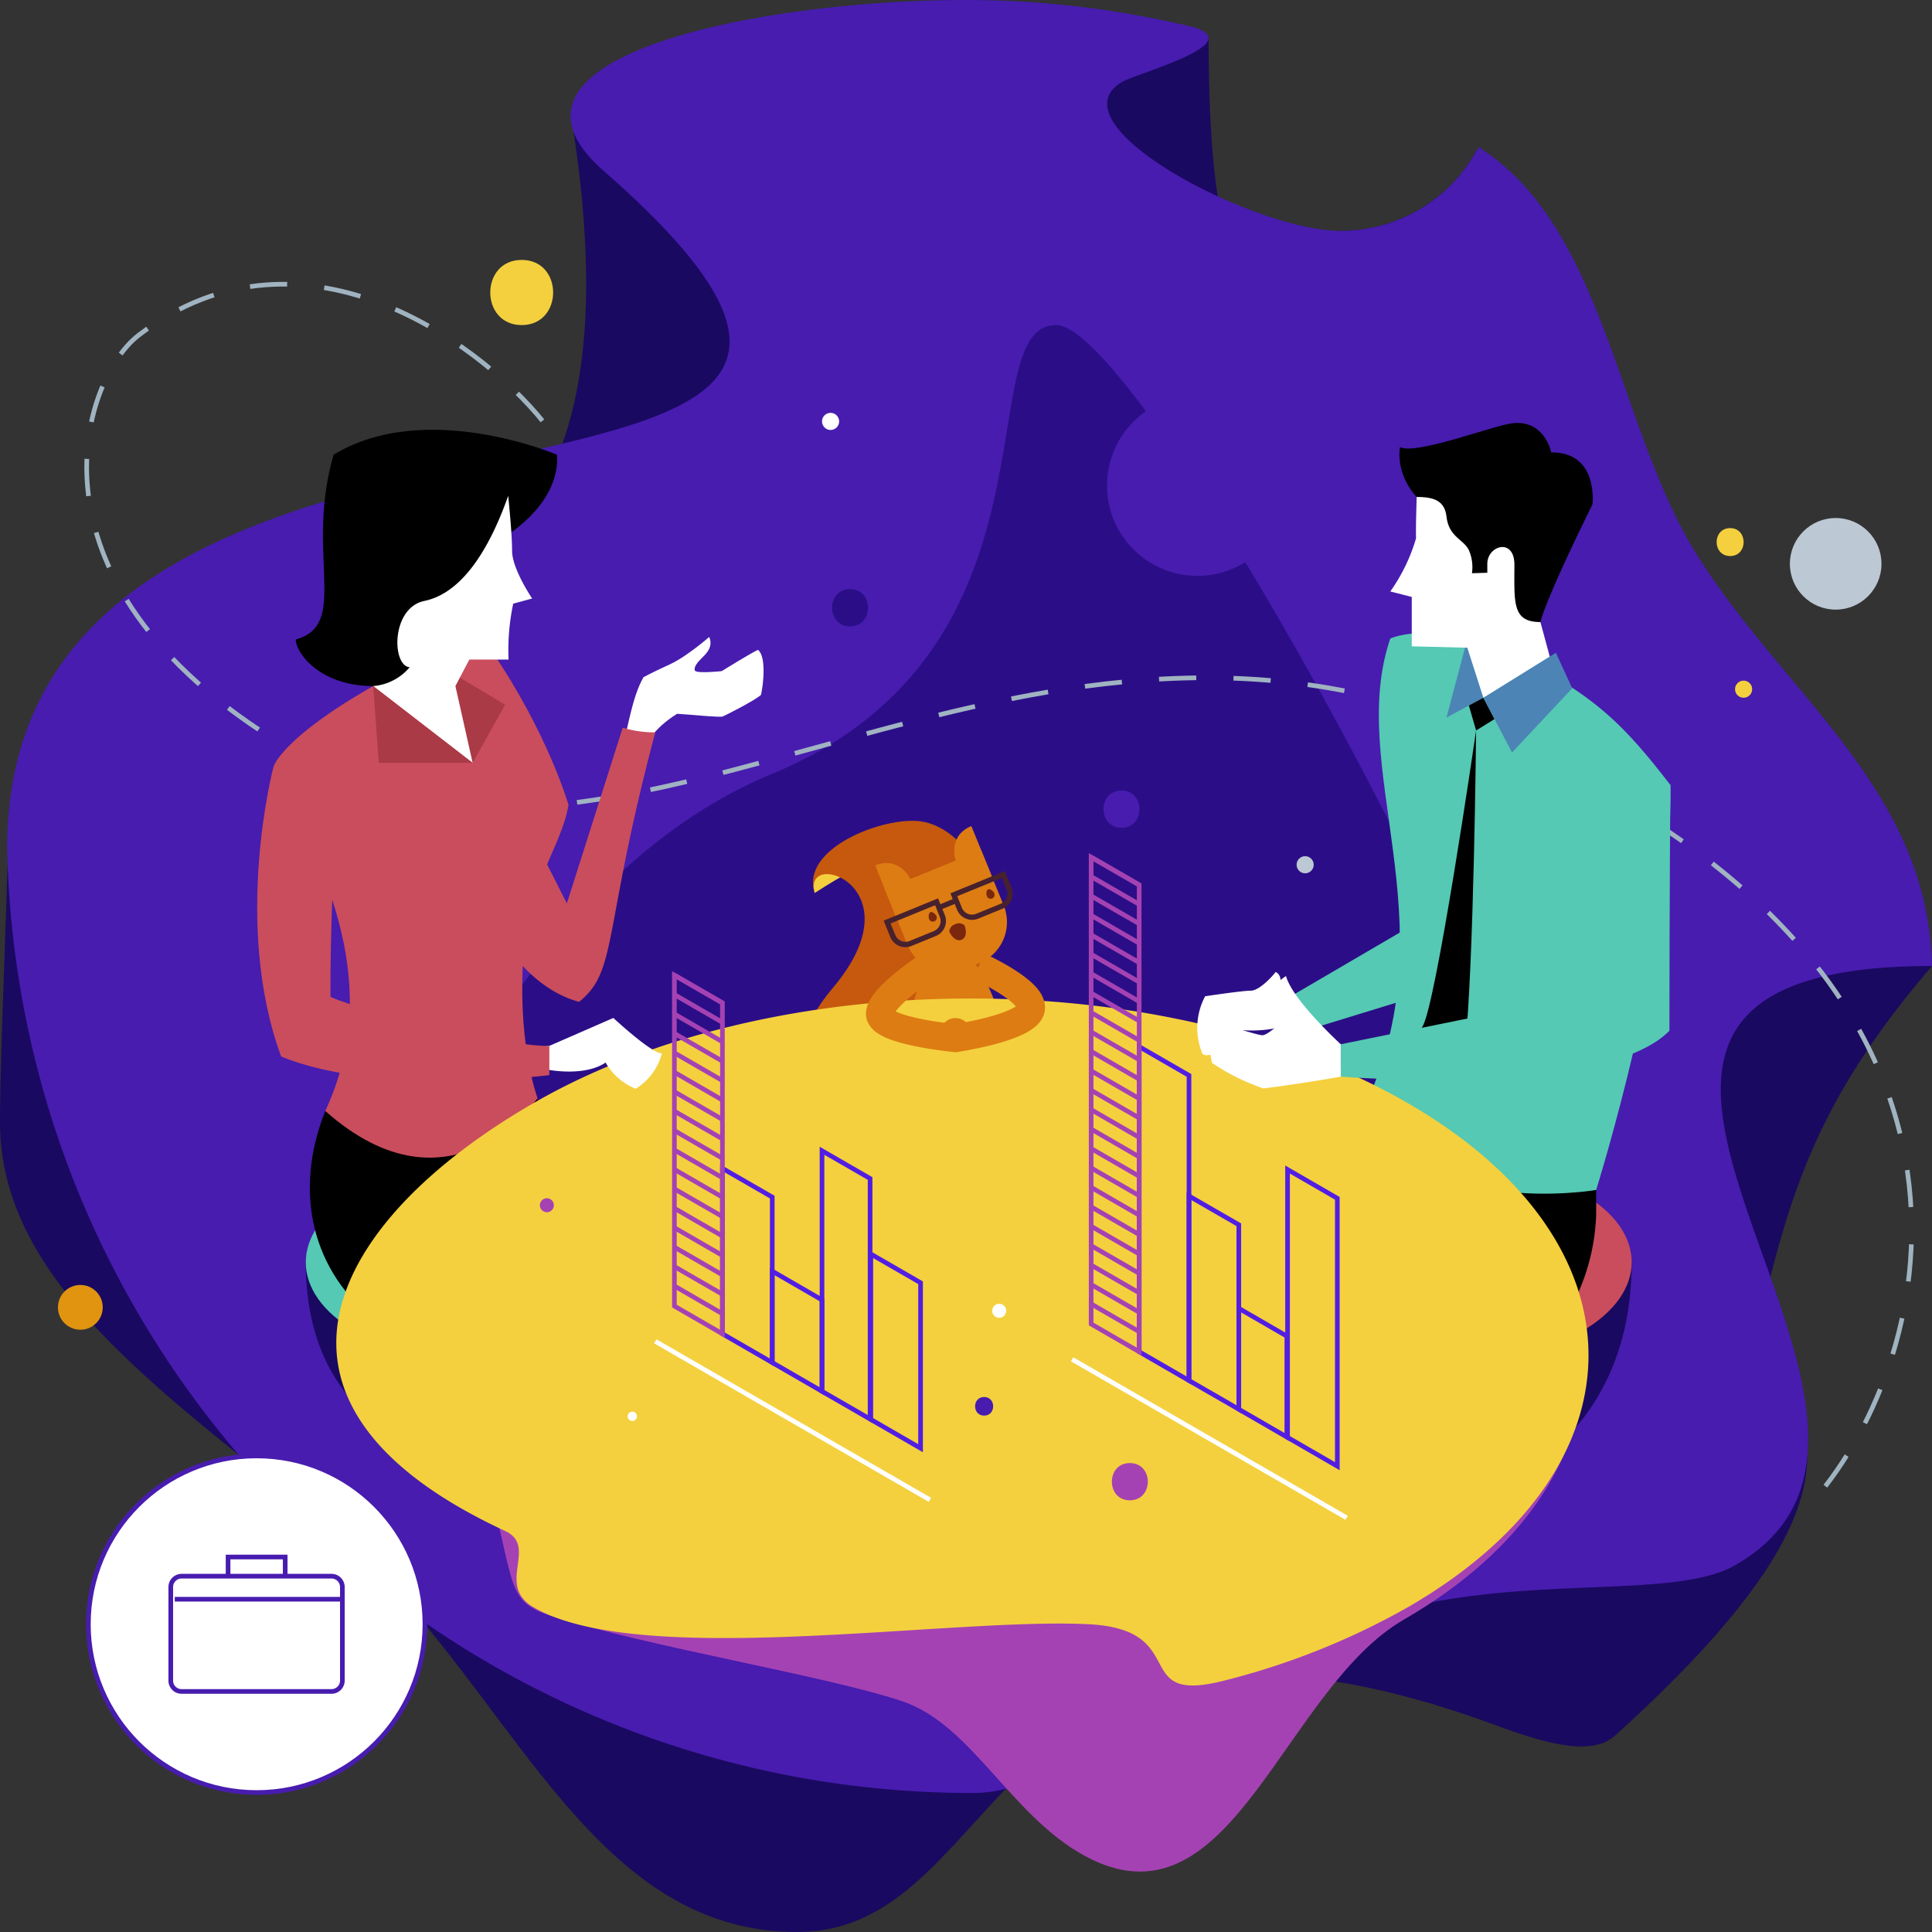 <svg xmlns="http://www.w3.org/2000/svg" viewBox="0 0 415 415"><rect x="0" y="0" width="415" height="415" fill="#333333" stroke="none"/><defs><style>.cls-1{fill:#1a0960;}.cls-2{fill:#471caf;}.cls-3{fill:#2b0e87;}.cls-15,.cls-16,.cls-17,.cls-18,.cls-19,.cls-4{fill:none;}.cls-4{stroke:#a0b3c1;stroke-dasharray:8;}.cls-12,.cls-15,.cls-16,.cls-17,.cls-18,.cls-19,.cls-4{stroke-miterlimit:10;}.cls-12,.cls-5{fill:#fff;}.cls-6{fill:#55c9b3;}.cls-7{fill:#ca4d5d;}.cls-8{fill:#f4d03e;}.cls-9{fill:#c6590e;}.cls-10{fill:#dd7c12;}.cls-11{fill:#ab3a47;}.cls-12,.cls-19{stroke:#471caf;}.cls-13{fill:#a542b3;}.cls-14{fill:#4b84b5;}.cls-15{stroke:#dd7c12;stroke-width:6px;}.cls-16{stroke:#521ee2;}.cls-17{stroke:#a542b3;}.cls-18{stroke:#fff;}.cls-20{fill:#bcc8d3;}.cls-21{fill:#e09410;}.cls-22{fill:#7a270e;}.cls-23{fill:#47212d;}</style></defs><title>business</title><g id="business"><path class="cls-1" d="M317.59,31.6a33.36,33.36,0,0,1-29.61,18c-18.44,0-4,16.06-20.37,7.59-3.54-1.83-8-11.55-8-49.1C243.94,4.3,224.3,0,207.5,0c-31.39,0-58.25,11.84-84.92,24.31C148.43,182.09,15.61,106,1.91,174.11,1.53,194.17,0,227.08,0,241c0,33.53,32.67,56.56,70,86.43C108.51,358.24,124.26,415,171.23,415c46.3,0,41.18-84.72,150.61-44.21,13.68,5.06,21,5.72,25.16,1.95,32.56-29.44,41.21-47.18,41.21-60,0-16-16.57-1.15-12.28-20,7.61-33.47,12.45-54.19,39.07-85.24-6.83-30.53-24.71-37.75-49.64-72C349.75,114.07,340.12,45.73,317.59,31.6Z"/><path class="cls-2" d="M1.53,182.27C4,294.73,95.92,385.15,209,385.15c21.93,0,55-30.71,93.37-39.87,28.08-6.71,57.84-1.93,70.23-9C428.47,304.59,309.72,207.5,415,207.5c-.84-38.17-32-58.43-50.82-88.85C347.43,91.52,344.6,48.54,317.59,31.6a33.36,33.36,0,0,1-29.61,18c-18.44,0-62.07-22.76-47.08-31.93,3.11-1.89,27.41-8.31,15.36-11.86A207.81,207.81,0,0,0,207.5,0c-43.43,0-106.21,11.87-77.83,36.71C234.28,128.32,1.53,62.45,1.53,182.27Z"/><path class="cls-3" d="M76.26,285.89s25.22-93.12,89.62-119.68,41.87-96.38,61-96.38,113.4,173.09,113,216.06S76.26,285.89,76.26,285.89Z"/><path class="cls-1" d="M350.49,271.14c0,38.23-29.46,48.1-29.46,48.1l-223.81-6.5s-31.54-3.9-31.54-41.6S350.49,271.14,350.49,271.14Z"/><path class="cls-4" d="M392.1,319.24c26.41-34.09,41.18-114.43-75-162.33-98.45-40.58-181.5,43.84-249.53,7C1.94,128.32,17,81.78,29.79,72c36-27.56,75.88,3.59,88.22,20.31"/><path class="cls-5" d="M138.23,145.46s2.07-1.13,5.68-2.77,8.43-5.87,8.43-5.87c.88,2-.49,3.48-1.46,4.4s-1.94,2.09-1.61,2.81,5.75.13,5.75.13,6.31-3.9,7.79-4.57c1.78,1.32,1.22,7.2.66,9.67-1.37,1.24-7.37,4.26-8.21,4.64-.52.23-5.12-.24-9.82-.58-5.38,3.42-6.41,6.28-7.3,8.11-3.93,8.13-7.15,5-4.07-2.77C134.91,156.53,135.76,149.73,138.23,145.46Z"/><path class="cls-6" d="M127.35,285.89c-14.11,8.15-37,8.15-51.09,0-7.05-4.07-10.58-9.41-10.58-14.75s3.53-10.67,10.58-14.74c14.11-8.15,37-8.15,51.09,0,7.05,4.07,10.58,9.41,10.58,14.74S134.4,281.82,127.35,285.89Z"/><path class="cls-7" d="M288.82,285.89c14.11,8.15,37,8.15,51.09,0,7-4.07,10.58-9.41,10.58-14.75S347,260.47,339.91,256.4c-14.11-8.15-37-8.15-51.09,0-7.05,4.07-10.58,9.41-10.58,14.74S281.77,281.82,288.82,285.89Z"/><path class="cls-7" d="M108.51,167.84l13.25,26.22,12-37.75a23.11,23.11,0,0,0,7,1c-11.41,42.94-8,51.21-16.38,57.89-10.09-2.73-15.87-12.56-15.87-12.56Z"/><path class="cls-8" d="M175,191.82c26.2-17,11.09,3.28,10.7-1.44s-6.32-5.37-6.32-5.37S173.44,187.15,175,191.82Z"/><path class="cls-9" d="M199.75,260.05s-3.35,4.06-17.14-5.52c-11.88-8.26-17.3-26.34-3.81-42.21,18.68-22-6.65-30.27-3.77-20.5-3.25-9.6,14.79-16.46,22.68-15.4,9.93,1.33,20.72,16.73,10.78,36.9S191.75,259.75,199.75,260.05Z"/><path class="cls-10" d="M191.73,240.29s2.84-36,12.76-36.33,15.43,36.33,15.43,36.33Z"/><path d="M304.3,106.75s-4.49-4.49-3.58-10.71c3.36,1.75,19.79-4.54,23.92-5.09,7.16-1,8.57,6.23,8.57,6.23,10.22-.1,8.86,11.15,8.86,11.15-10.69,21.67-11.18,25.29-11.18,25.29,0,2.34-7.3,3.53-7.3,3.53l-16.67-12.5Z"/><path d="M69.87,238.64c-14,35.15,17.07,68.6,79.28,50.64s-35.23-53.57-35.23-53.57Z"/><path class="cls-7" d="M58.75,164.69s1.64-6.06,21.41-17.32c1.32-.75,2.57-1.94,4.22-2.33,19-4.46,21.13-5.37,21.13-5.37,12.29,18,16.61,33.26,16.61,33.26-1.65,9.5-9,16.92-9.83,34.67s3.18,28.29,3.18,28.29S97,262.71,69.87,238.64C82.32,211.86,70.31,187.58,58.75,164.69Z"/><polygon class="cls-11" points="97.82 147.37 101.53 163.87 108.5 151.37 92.64 141.88 97.82 147.37"/><path d="M342.86,255.64v5.44c-1.2,30.41-31.24,46.56-44.75,46.56s-21.52-62.45-21.52-62.45h63.22Z"/><path d="M80.16,147.37c-11.47,0-16.63-7.15-16.63-10,11.68-3.24,1.93-18.25,8.12-39.69,19.81-12.06,48,0,48,0,.72,11.35-12.56,18.43-12.56,18.43l-18.58,35.3Z"/><path class="cls-6" d="M298.64,137.15s10.85-5,30.23,5.37C343,150.08,349,155.88,358.8,168.61c.78,33.72-15.94,87-15.94,87s-39.73,6.79-49.11-19.24C311.18,197.23,289.21,164.87,298.64,137.15Z"/><circle class="cls-12" cx="55.13" cy="348.89" r="36.15"/><path class="cls-13" d="M301.61,347.86c-25.71,14.84-36.79,66.24-67.12,51.55-16.87-8.18-25.36-28.9-40.75-34-16.44-5.49-54.56-11.64-75.51-18.35-9.11-2.92-7.7-6.49-12.43-24.85-7.57-29.44-27.91-63.17,9.59-84.82,51.42-29.69,134.8-29.69,186.22,0S353,318.17,301.61,347.86Z"/><path class="cls-8" d="M302.34,345.28a158.16,158.16,0,0,1-39.15,15.66c-20.9,5.45-6.91-10.93-29.36-12.05-30-1.5-96.19,9.66-119.17-3.61-8.32-4.8,1.06-13.07-6.15-16.42C49,301.27,71.14,262,114.66,236.92c51.82-29.92,135.85-29.92,187.68,0S354.17,315.36,302.34,345.28Z"/><polygon class="cls-14" points="318.63 149.88 310.71 154.13 316.34 132.92 317.18 139.13 318.63 149.88"/><polygon class="cls-6" points="280.59 221.31 304.54 213.96 304.54 198.06 276.92 214.21 280.59 221.31"/><polygon points="315.52 151.55 317.07 156.91 321.03 154.46 318.63 149.88 315.52 151.55"/><path d="M317.07,156.91s-8.85,61-11.68,63.83l3.14,7.55,6.14-3.15C316.61,207.54,317.07,156.91,317.07,156.91Z"/><path class="cls-5" d="M316.18,123.13l3.3-.1v-1.91c0-3.91,5.68-5.65,5.82,0,0,8.26-.56,12.5,5.59,12.5l2.32,8.59-14.58,7.67-3.45-10.75-11.93-.3V128.22l-4.61-1.17a38.33,38.33,0,0,0,5.53-11.42c-.07-2.57.08-6.27.13-8.88,3.73,0,6,.81,6.41,4.2.52,4.45,3.68,4.87,4.81,7.23A9.16,9.16,0,0,1,316.18,123.13Z"/><path class="cls-5" d="M80.16,147.37l21.36,16.5-3.7-16.5,3-5.7h8.42a47.9,47.9,0,0,1,1-12l4.07-1.11S110,122.22,110,118.33s-.84-11.82-.84-11.82c-4.71,13.32-10.82,21.09-18,22.57S84.13,143,88,143.33A11.45,11.45,0,0,1,80.16,147.37Z"/><polygon class="cls-11" points="101.53 163.87 81.37 163.87 80.16 147.37 101.53 163.87"/><path class="cls-14" d="M318.63,149.88l6.16,11.76,12.93-13.8c-2.38-5.19-3.51-7.63-3.51-7.63Z"/><path class="cls-15" d="M200,207.1s-11,7-11,10.7S205.24,223,205.24,223s14.82-2.18,16.15-6-11.16-9.44-11.16-9.44"/><path class="cls-10" d="M208.55,222c0,1.83-1.48,1.31-3.31,1.31s-3.31.52-3.31-1.31a3.31,3.31,0,1,1,6.62,0Z"/><polygon class="cls-16" points="186.9 253.15 176.57 247.19 176.57 298.86 186.9 304.82 186.9 253.15"/><polygon class="cls-16" points="165.88 257.14 155.18 250.97 155.18 286.51 165.88 292.68 165.88 257.14"/><polygon class="cls-16" points="197.74 275.54 187.05 269.37 187.05 304.9 197.74 311.08 197.74 275.54"/><polygon class="cls-16" points="176.57 279.23 165.88 273.05 165.88 292.68 176.57 298.86 176.57 279.23"/><polygon class="cls-17" points="155.18 215.43 144.86 209.47 144.86 280.55 155.18 286.51 155.18 215.43"/><line class="cls-17" x1="155.18" y1="215.43" x2="144.86" y2="209.47"/><line class="cls-17" x1="155.18" y1="219.61" x2="144.86" y2="213.64"/><line class="cls-17" x1="155.18" y1="223.78" x2="144.86" y2="217.82"/><line class="cls-17" x1="155.18" y1="227.95" x2="144.86" y2="221.99"/><line class="cls-17" x1="155.18" y1="232.12" x2="144.86" y2="226.16"/><line class="cls-17" x1="155.18" y1="236.3" x2="144.86" y2="230.33"/><line class="cls-17" x1="155.18" y1="240.47" x2="144.86" y2="234.51"/><line class="cls-17" x1="155.18" y1="244.64" x2="144.86" y2="238.68"/><line class="cls-17" x1="155.18" y1="248.81" x2="144.86" y2="242.85"/><line class="cls-17" x1="155.18" y1="252.99" x2="144.86" y2="247.02"/><line class="cls-17" x1="155.18" y1="257.16" x2="144.86" y2="251.2"/><line class="cls-17" x1="155.18" y1="261.33" x2="144.86" y2="255.37"/><line class="cls-17" x1="155.18" y1="265.51" x2="144.86" y2="259.54"/><line class="cls-17" x1="155.18" y1="269.68" x2="144.86" y2="263.72"/><line class="cls-17" x1="155.18" y1="273.85" x2="144.86" y2="267.89"/><line class="cls-17" x1="155.18" y1="278.02" x2="144.86" y2="272.06"/><line class="cls-17" x1="155.18" y1="282.2" x2="144.86" y2="276.23"/><line class="cls-18" x1="140.76" y1="288.12" x2="199.74" y2="322.17"/><polygon class="cls-16" points="276.42 287.01 266.1 281.04 266.1 302.71 276.42 308.68 276.42 287.01"/><polygon class="cls-16" points="255.4 231 244.7 224.83 244.7 290.36 255.4 296.54 255.4 231"/><polygon class="cls-16" points="287.26 257.4 276.57 251.22 276.57 308.76 287.26 314.94 287.26 257.4"/><polygon class="cls-16" points="266.1 263.08 255.4 256.91 255.4 296.54 266.1 302.71 266.1 263.08"/><polygon class="cls-17" points="244.7 190.08 234.38 184.12 234.38 284.4 244.7 290.36 244.7 190.08"/><line class="cls-17" x1="244.7" y1="219.29" x2="234.38" y2="213.33"/><line class="cls-17" x1="244.7" y1="223.46" x2="234.38" y2="217.5"/><line class="cls-17" x1="244.7" y1="215.12" x2="234.38" y2="209.15"/><line class="cls-17" x1="244.7" y1="210.94" x2="234.38" y2="204.98"/><line class="cls-17" x1="244.7" y1="206.77" x2="234.38" y2="200.81"/><line class="cls-17" x1="244.7" y1="202.6" x2="234.38" y2="196.63"/><line class="cls-17" x1="244.7" y1="198.42" x2="234.38" y2="192.46"/><line class="cls-17" x1="244.7" y1="194.25" x2="234.38" y2="188.29"/><line class="cls-17" x1="244.7" y1="190.08" x2="234.38" y2="184.12"/><line class="cls-17" x1="244.7" y1="227.63" x2="234.38" y2="221.67"/><line class="cls-17" x1="244.7" y1="231.81" x2="234.38" y2="225.84"/><line class="cls-17" x1="244.7" y1="235.98" x2="234.38" y2="230.02"/><line class="cls-17" x1="244.7" y1="240.15" x2="234.38" y2="234.19"/><line class="cls-17" x1="244.7" y1="244.32" x2="234.38" y2="238.36"/><line class="cls-17" x1="244.7" y1="248.5" x2="234.38" y2="242.53"/><line class="cls-17" x1="244.7" y1="252.67" x2="234.38" y2="246.71"/><line class="cls-17" x1="244.7" y1="256.84" x2="234.38" y2="250.88"/><line class="cls-17" x1="244.7" y1="261.02" x2="234.38" y2="255.05"/><line class="cls-17" x1="244.7" y1="265.19" x2="234.38" y2="259.23"/><line class="cls-17" x1="244.7" y1="269.36" x2="234.38" y2="263.4"/><line class="cls-17" x1="244.7" y1="273.53" x2="234.38" y2="267.57"/><line class="cls-17" x1="244.7" y1="277.71" x2="234.38" y2="271.74"/><line class="cls-17" x1="244.7" y1="281.88" x2="234.38" y2="275.92"/><line class="cls-17" x1="244.7" y1="286.05" x2="234.38" y2="280.09"/><line class="cls-18" x1="230.29" y1="291.98" x2="289.26" y2="326.03"/><path class="cls-6" d="M358.8,168.61s-.2,26.81-.2,52.8c-14.2,14.47-70.62,9.85-70.62,9.85v-6.95l50.15-10.18C338.11,186.32,349.87,167.05,358.8,168.61Z"/><path class="cls-5" d="M275.08,211.51s.32-2.17-1.08-2.71c-.64.87-3.47,4-5.33,4s-9.8,1.2-9.8,1.2a14.45,14.45,0,0,0-.55,12.42c.77.54,2.18,0,2.18,0l1.75-3.49,4.7-1.64c7.55.49,11.56-2,11.56-2L276.3,215l-1.22-3.48"/><path class="cls-5" d="M288,231.26v-6.95s-10.38-9.5-11.76-14.65c-2.18,1.39-3.09,3-2.3,4.55a44.45,44.45,0,0,0,2.58,4.16s-4,4-5.35,4-10.85-3.24-10.85-3.24c-1.19,3.37,0,9.16,0,9.16a45.76,45.76,0,0,0,11.08,5.51C281.33,232.52,288,231.26,288,231.26Z"/><path class="cls-5" d="M118,224.66l13.75-6s8.17,7.61,10.42,7.61a12.63,12.63,0,0,1-5.63,7.6,13.14,13.14,0,0,1-6.46-5.63c-4.52,3.09-12.29,1.55-12.29,1.55S99.49,226.54,118,224.66Z"/><path class="cls-7" d="M118,230.94s-36.78,4.64-57.61-4c-10.52-28.58-1.65-62.21-1.65-62.21L71.91,180S70.85,201.2,71,214.15c9.2,3.95,38.48,10.73,47,10.51Z"/><polyline class="cls-19" points="61.26 338.49 61.26 334.45 48.99 334.45 48.99 338.49"/><path class="cls-19" d="M39,363.33H71.22A2.33,2.33,0,0,0,73.54,361V340.91a2.33,2.33,0,0,0-2.32-2.34H39a2.33,2.33,0,0,0-2.32,2.34V361A2.33,2.33,0,0,0,39,363.33Z"/><line class="cls-19" x1="37.54" y1="343.52" x2="73.54" y2="343.52"/><circle class="cls-20" cx="394.31" cy="121.11" r="9.84"/><circle class="cls-5" cx="178.41" cy="90.52" r="1.84"/><circle class="cls-8" cx="374.53" cy="148.04" r="1.84"/><circle class="cls-20" cx="280.35" cy="185.75" r="1.84"/><circle class="cls-21" cx="17.26" cy="280.82" r="4.81"/><path class="cls-10" d="M203,186h3.27a9.53,9.53,0,0,1,9.53,9.53v12.8a0,0,0,0,1,0,0H193.46a0,0,0,0,1,0,0v-12.8A9.53,9.53,0,0,1,203,186Z" transform="translate(468.66 302.22) rotate(157.76)"/><path class="cls-10" d="M213,188.09l-4.35-10.64c-5.17,2.11-3.36,7.4-3.36,7.4S207.8,190.2,213,188.09Z"/><path class="cls-10" d="M192.3,196.54,188,185.9c5.16-2.11,7.58,2.93,7.58,2.93S197.47,194.43,192.3,196.54Z"/><path class="cls-22" d="M203.92,200.1a1.71,1.71,0,0,1,1.26-1.57,1.75,1.75,0,0,1,2,.24c.37.9.58,2.6-.63,3.09S204.29,201,203.92,200.1Z"/><path class="cls-22" d="M212,192.53a.85.85,0,1,0,1.58-.65c-.18-.43-.84-1-1.28-.86S211.78,192.09,212,192.53Z"/><path class="cls-22" d="M199.58,197.44a.85.85,0,1,0,1.58-.65c-.18-.43-.84-1-1.27-.86S199.4,197,199.58,197.44Z"/><path class="cls-23" d="M189.81,197.76l1.44,3.54a3.49,3.49,0,0,0,4.53,1.9l5.26-2.15a3.49,3.49,0,0,0,1.9-4.53l-.52-1.26,2.66-1.09.51,1.26a3.48,3.48,0,0,0,4.53,1.9l5.26-2.15a3.48,3.48,0,0,0,1.9-4.53l-1.45-3.54-11.68,4.78.5,1.24L202,194.22l-.51-1.24Zm15.81-5.25,9.59-3.92,1,2.49a2.34,2.34,0,0,1-1.28,3.06l-5.26,2.15a2.35,2.35,0,0,1-3.05-1.28Zm-14.34,5.86,9.59-3.92,1,2.5a2.34,2.34,0,0,1-1.28,3.05l-5.26,2.15a2.34,2.34,0,0,1-3-1.28Z"/><circle class="cls-2" cx="257.19" cy="104.3" r="19.4"/><path class="cls-8" d="M112.06,55.83c-9,0-9,14,0,14S121.08,55.83,112.06,55.83Z"/><path class="cls-8" d="M371.64,113.44c-3.87,0-3.87,6,0,6S375.5,113.44,371.64,113.44Z"/><path class="cls-2" d="M240.9,169.81c-5.14,0-5.15,8,0,8S246.06,169.81,240.9,169.81Z"/><path class="cls-3" d="M182.59,126.55c-5.14,0-5.15,8,0,8S187.75,126.55,182.59,126.55Z"/><path class="cls-13" d="M242.69,314.27c-5.14,0-5.15,8,0,8S247.85,314.27,242.69,314.27Z"/><path class="cls-13" d="M117.47,257.39a1.5,1.5,0,0,0,0,3A1.5,1.5,0,0,0,117.47,257.39Z"/><path class="cls-5" d="M214.63,280.06a1.5,1.5,0,0,0,0,3A1.5,1.5,0,0,0,214.63,280.06Z"/><path class="cls-2" d="M211.39,300.08c-2.58,0-2.58,4,0,4S214,300.08,211.39,300.08Z"/><path class="cls-5" d="M135.82,303.23a1,1,0,0,0,0,2A1,1,0,0,0,135.82,303.23Z"/></g></svg>